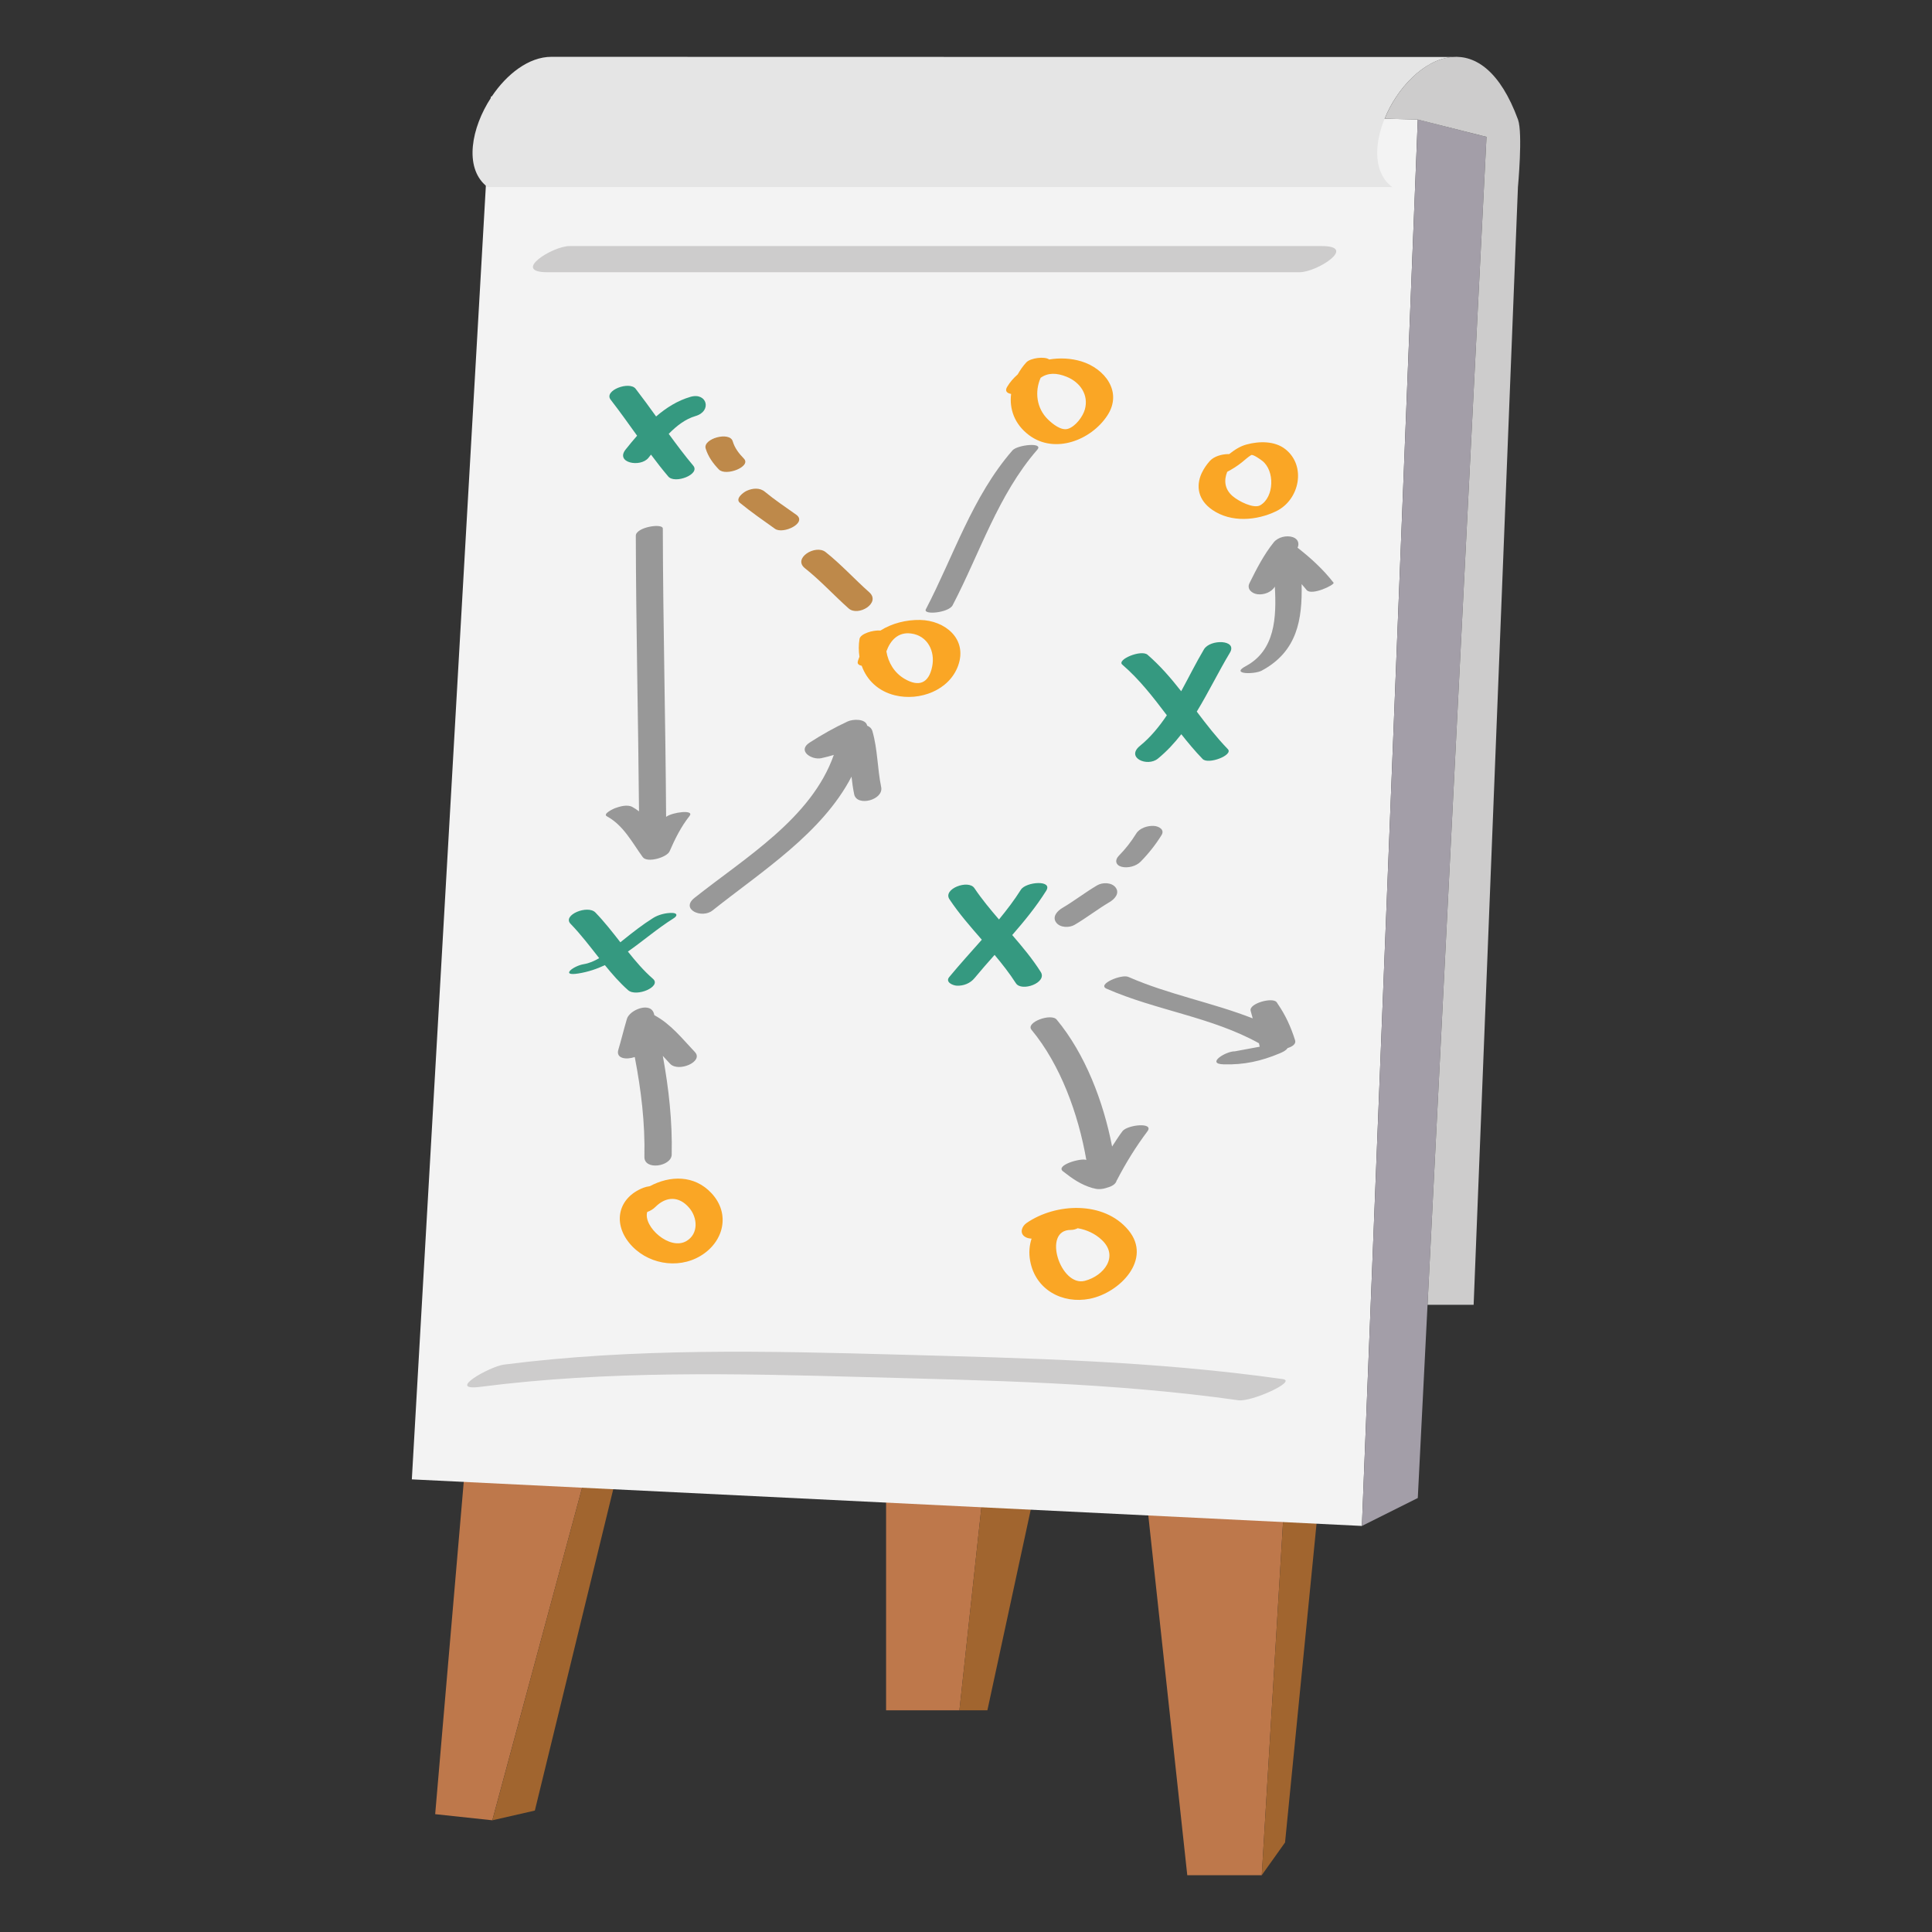 <?xml version="1.0" encoding="utf-8"?>
<!-- Generator: Adobe Illustrator 16.0.0, SVG Export Plug-In . SVG Version: 6.00 Build 0)  -->
<!DOCTYPE svg PUBLIC "-//W3C//DTD SVG 1.1//EN" "http://www.w3.org/Graphics/SVG/1.1/DTD/svg11.dtd">
<svg version="1.1" id="Layer_1" xmlns="http://www.w3.org/2000/svg" xmlns:xlink="http://www.w3.org/1999/xlink" x="0px" y="0px"
	 width="85px" height="85px" viewBox="0 0 85 85" enable-background="new 0 0 85 85" xml:space="preserve">
<rect x="0" y="0" width="85" height="85" fill="#333333" stroke="none"/>
<g>
	<path fill="#BE784B" d="M50.393,65.497l1.842,17.004h3.277l1.025-17.004H50.393z M20.474,64.368l-1.328,15.448l2.514,0.269
		l4.244-15.717H20.474z"/>
	<path fill="#A1652F" d="M23.531,79.658l-1.869,0.427l4.242-15.717l1.18,0.726L23.531,79.658z M55.512,82.501l1.025-1.44
		l1.537-15.562h-1.537L55.512,82.501z"/>
	<path fill="#BE784B" d="M38.984,63.874v11.372h3.227l1.231-11.372H38.984z"/>
	<path fill="#A1652F" d="M43.441,75.246H42.21l1.231-11.372h2.457L43.441,75.246z"/>
	<path fill="#F3F3F3" d="M62.377,5.258l-2.459,61.877l-41.799-2.049l3.482-60.841L62.377,5.258z"/>
	<path fill="#A39EA8" d="M62.377,5.258l-2.459,61.877l2.459-1.229L65.4,6.023L62.377,5.258z"/>
	<path fill="#CDCCCC" d="M66.783,8.229l-1.949,49.177h-2.027v-0.019L65.4,6.022l-3.025-0.762L60.92,5.223
		c0.547-1.353,1.732-2.612,2.975-2.716c1.033-0.086,2.109,0.627,2.891,2.754C67.004,5.862,66.783,8.229,66.783,8.229L66.783,8.229z"
		/>
	<path fill="#E5E5E5" d="M60.918,5.223c-0.479,1.163-0.484,2.386,0.332,3.007H21.449c-0.027-0.02-0.051-0.039-0.074-0.062
		c-0.953-0.816-0.645-2.537,0.229-3.873c0.012-0.012,0.018-0.029,0.029-0.047c0.658-0.984,1.629-1.748,2.625-1.748l39.637,0.008
		C62.652,2.612,61.465,3.87,60.918,5.223z"/>
	<g>
		<path fill="#359980" d="M30.376,17.46c-0.572,0.167-1.064,0.48-1.51,0.863c-0.295-0.409-0.592-0.819-0.902-1.22
			c-0.27-0.348-1.414,0.074-1.098,0.481c0.402,0.518,0.781,1.052,1.164,1.585c-0.17,0.196-0.338,0.396-0.5,0.601
			c-0.479,0.592,0.646,0.811,1,0.372c0.035-0.045,0.074-0.093,0.111-0.141c0.244,0.327,0.494,0.65,0.76,0.963
			c0.287,0.34,1.424-0.092,1.098-0.479c-0.379-0.45-0.73-0.922-1.078-1.397c0.348-0.354,0.734-0.654,1.18-0.784
			C31.332,18.092,31.109,17.247,30.376,17.46z M52.971,28.566c-0.35,0.588-0.664,1.225-1.004,1.846
			c-0.451-0.575-0.926-1.126-1.48-1.606c-0.279-0.239-1.367,0.214-1.111,0.435c0.756,0.65,1.361,1.437,1.961,2.228
			c-0.338,0.502-0.717,0.967-1.188,1.35c-0.625,0.512,0.326,0.938,0.793,0.558c0.391-0.32,0.729-0.686,1.031-1.074
			c0.297,0.376,0.604,0.745,0.938,1.09c0.248,0.257,1.363-0.172,1.109-0.434c-0.498-0.516-0.936-1.08-1.367-1.651
			c0.516-0.846,0.953-1.75,1.459-2.594C54.453,28.136,53.244,28.112,52.971,28.566L52.971,28.566z M28.732,40.39
			c-0.457,0.287-0.881,0.619-1.303,0.957c-0.043,0.034-0.088,0.072-0.135,0.11c-0.352-0.45-0.701-0.9-1.1-1.312
			c-0.338-0.348-1.467,0.114-1.092,0.498c0.457,0.472,0.854,0.997,1.26,1.512c-0.215,0.126-0.439,0.225-0.676,0.264
			c-0.465,0.074-1.066,0.547-0.229,0.408c0.42-0.068,0.799-0.197,1.156-0.364c0.316,0.389,0.645,0.769,1.021,1.101
			c0.363,0.319,1.482-0.157,1.096-0.498c-0.414-0.36-0.766-0.775-1.105-1.201c0.668-0.466,1.295-1.013,2.01-1.462
			c0.186-0.116,0.164-0.234-0.064-0.238C29.294,40.159,28.966,40.241,28.732,40.39L28.732,40.39z M44.916,39.142
			c-0.291,0.461-0.621,0.891-0.965,1.311c-0.381-0.443-0.756-0.893-1.083-1.38c-0.26-0.389-1.404,0.032-1.094,0.494
			c0.422,0.633,0.924,1.205,1.422,1.777c-0.481,0.544-0.969,1.081-1.432,1.64c-0.189,0.229,0.16,0.373,0.33,0.382
			c0.299,0.014,0.594-0.104,0.781-0.333c0.288-0.348,0.584-0.685,0.883-1.021c0.332,0.397,0.654,0.805,0.936,1.245
			c0.248,0.393,1.395-0.021,1.094-0.495c-0.367-0.581-0.807-1.105-1.254-1.624c0.537-0.617,1.055-1.25,1.492-1.945
			C46.34,38.699,45.137,38.792,44.916,39.142z"/>
	</g>
	<g>
		<path fill="#FAA625" d="M48.721,18.277c0.68-1.042-0.115-2.065-1.15-2.38c-0.451-0.136-0.943-0.16-1.412-0.081
			c-0.191-0.147-0.82-0.07-1.006,0.128c-0.152,0.164-0.273,0.344-0.377,0.527c-0.182,0.161-0.344,0.34-0.469,0.555
			c-0.105,0.181-0.002,0.274,0.178,0.305c-0.082,0.661,0.145,1.33,0.787,1.813C46.404,19.996,48.012,19.365,48.721,18.277z
			 M46.939,16.581c0.588,0.242,0.967,0.796,0.791,1.43c-0.09,0.322-0.412,0.75-0.74,0.854c-0.307,0.099-0.691-0.224-0.889-0.416
			c-0.502-0.493-0.584-1.223-0.318-1.826C46.1,16.395,46.482,16.393,46.939,16.581L46.939,16.581z M40.482,27.275
			c-0.609-0.011-1.238,0.146-1.746,0.466c-0.336-0.028-0.885,0.142-0.922,0.373c-0.041,0.259-0.041,0.521-0.002,0.78
			c-0.025,0.072-0.059,0.142-0.074,0.219c-0.023,0.101,0.055,0.153,0.174,0.179c0.223,0.629,0.727,1.121,1.465,1.3
			c1.084,0.264,2.391-0.219,2.779-1.312C42.574,28.103,41.572,27.296,40.482,27.275z M41.011,29.329
			c-0.152,0.742-0.588,0.9-1.209,0.54c-0.463-0.27-0.721-0.718-0.805-1.21c0.174-0.485,0.516-0.864,1.086-0.788
			C40.816,27.966,41.15,28.661,41.011,29.329L41.011,29.329z M45.158,53.812c-0.201,0.142-0.311,0.438-0.068,0.598
			c0.088,0.06,0.191,0.078,0.295,0.085c-0.096,0.296-0.129,0.627-0.061,0.986c0.234,1.266,1.42,1.897,2.619,1.66
			c1.326-0.262,2.764-1.741,1.701-3.021C48.564,52.819,46.434,52.927,45.158,53.812z M47.73,56.351
			c-1.072,0.283-1.893-2.241-0.623-2.239c0.119,0,0.221-0.03,0.309-0.075c0.393,0.067,0.77,0.24,1.062,0.519
			C49.236,55.27,48.572,56.13,47.73,56.351L47.73,56.351z M28.591,52.187c-0.102,0.014-0.203,0.038-0.289,0.071
			c-1.096,0.431-1.348,1.521-0.623,2.421c0.746,0.922,2.121,1.188,3.141,0.575c1.021-0.611,1.332-1.852,0.48-2.761
			C30.541,51.681,29.47,51.717,28.591,52.187z M30.205,54.598c-0.736,0.44-1.918-0.631-1.73-1.277
			c0.135-0.046,0.26-0.121,0.361-0.222c0.48-0.478,1.049-0.479,1.492,0.048C30.691,53.578,30.738,54.278,30.205,54.598z
			 M56.549,19.761c-0.469-0.369-1.154-0.353-1.695-0.208c-0.305,0.079-0.545,0.247-0.777,0.426
			c-0.021-0.002-0.039-0.002-0.061-0.001c-0.268,0.007-0.604,0.097-0.789,0.303c-0.148,0.166-0.266,0.342-0.35,0.52
			c-0.002,0.006-0.008,0.012-0.01,0.018c-0.26,0.572-0.158,1.18,0.469,1.612c0.824,0.571,1.959,0.476,2.818,0.057
			C57.178,21.985,57.482,20.497,56.549,19.761L56.549,19.761z M55.445,22.23c-0.279,0.162-0.945-0.168-1.223-0.41
			c-0.354-0.311-0.375-0.7-0.23-1.062c0.229-0.121,0.443-0.254,0.648-0.419c0.133-0.107,0.26-0.229,0.406-0.317
			c0.078-0.05,0.434,0.208,0.492,0.256C56.09,20.711,56.064,21.872,55.445,22.23L55.445,22.23z"/>
	</g>
	<path fill="#BE894A" d="M31.046,19.731c0.107,0.357,0.326,0.659,0.582,0.924c0.307,0.316,1.436-0.129,1.102-0.476
		c-0.219-0.226-0.404-0.462-0.494-0.766C32.103,18.97,30.917,19.297,31.046,19.731z M32.552,22.122
		c0.496,0.406,1.021,0.771,1.543,1.142c0.359,0.257,1.441-0.259,0.934-0.62c-0.463-0.331-0.939-0.646-1.379-1.01
		c-0.225-0.188-0.539-0.157-0.793-0.043C32.72,21.649,32.328,21.937,32.552,22.122z M35.414,25c0.684,0.542,1.271,1.189,1.922,1.768
		c0.42,0.374,1.438-0.243,0.906-0.712c-0.65-0.578-1.236-1.226-1.92-1.768C35.878,23.938,34.861,24.562,35.414,25z"/>
	<g>
		<path fill="#989898" d="M29.46,37.453c0.238-0.548,0.504-1.083,0.875-1.551c0.238-0.298-0.762-0.17-1.029,0.037
			c-0.025-4.229-0.135-8.456-0.145-12.685c-0.002-0.25-1.189-0.062-1.188,0.318c0.01,4.041,0.107,8.082,0.141,12.124
			c-0.094-0.071-0.191-0.137-0.295-0.194c-0.219-0.12-0.553-0.022-0.768,0.057c-0.045,0.018-0.551,0.245-0.35,0.355
			c0.736,0.404,1.102,1.142,1.578,1.797C28.474,37.977,29.341,37.725,29.46,37.453L29.46,37.453z M44.543,19.817
			c-1.766,2.031-2.583,4.636-3.809,6.989c-0.139,0.264,1.004,0.157,1.178-0.178c1.202-2.302,1.995-4.854,3.723-6.841
			C45.934,19.445,44.76,19.568,44.543,19.817L44.543,19.817z M57.088,24.098c0.086-0.188,0.021-0.386-0.207-0.465
			c-0.271-0.094-0.654-0.004-0.84,0.225c-0.439,0.546-0.758,1.172-1.068,1.797c-0.133,0.267,0.115,0.462,0.359,0.49
			c0.273,0.032,0.613-0.088,0.756-0.339c0.074,1.35,0.02,2.807-1.281,3.502c-0.697,0.373,0.396,0.361,0.697,0.2
			c1.586-0.848,1.793-2.271,1.762-3.809c0.072,0.085,0.146,0.167,0.217,0.256c0.211,0.273,1.256-0.229,1.188-0.318
			C58.215,25.049,57.67,24.552,57.088,24.098L57.088,24.098z M47.277,40.689c0.527-0.309,1.01-0.688,1.537-0.999
			c0.213-0.124,0.461-0.381,0.273-0.638c-0.172-0.236-0.58-0.24-0.811-0.104c-0.529,0.309-1.01,0.689-1.537,0.998
			c-0.213,0.125-0.461,0.381-0.273,0.639C46.639,40.822,47.047,40.825,47.277,40.689L47.277,40.689z M49.344,38.134
			c0.273,0.072,0.639-0.021,0.84-0.226c0.348-0.354,0.658-0.745,0.92-1.168c0.15-0.247-0.129-0.391-0.338-0.403
			c-0.271-0.017-0.629,0.092-0.779,0.339c-0.221,0.358-0.477,0.683-0.771,0.982C49.035,37.843,49.088,38.068,49.344,38.134
			L49.344,38.134z M49.381,49.771c-0.164,0.218-0.305,0.445-0.453,0.671c-0.389-2-1.189-4.077-2.439-5.584
			c-0.242-0.293-1.381,0.119-1.107,0.449c1.268,1.528,2.059,3.694,2.412,5.726c-0.232-0.098-1.369,0.231-1.029,0.499
			c0.424,0.331,0.789,0.59,1.309,0.74c0.014,0.005,0.033,0.005,0.051,0.009c0.178,0.059,0.398,0.039,0.596-0.033
			c0.201-0.054,0.369-0.154,0.408-0.312c0.004-0.007,0.01-0.013,0.014-0.02c0.393-0.758,0.83-1.465,1.342-2.146
			C50.781,49.361,49.594,49.484,49.381,49.771L49.381,49.771z M56.209,44.155L56.209,44.155c-0.014-0.02-0.023-0.039-0.039-0.059
			c-0.17-0.241-1.236,0.052-1.146,0.376c0.029,0.112,0.061,0.222,0.09,0.332c-1.783-0.699-3.699-1.046-5.471-1.824
			c-0.301-0.133-1.393,0.326-0.961,0.518c2.184,0.958,4.613,1.24,6.707,2.401c0.012,0.05,0.023,0.103,0.033,0.152l-1.098,0.204
			c-0.383-0.011-1.287,0.549-0.49,0.572c0.887,0.026,1.646-0.139,2.463-0.482c0.094-0.04,0.281-0.117,0.35-0.233
			c0.219-0.069,0.383-0.184,0.332-0.344c-0.189-0.596-0.42-1.103-0.768-1.608C56.211,44.157,56.211,44.156,56.209,44.155
			L56.209,44.155z M38.154,31.928c-0.068-0.322-0.635-0.292-0.859-0.188c-0.584,0.271-1.129,0.58-1.668,0.926
			c-0.572,0.364,0.08,0.781,0.506,0.691c0.189-0.04,0.371-0.089,0.551-0.144c-0.98,2.789-3.902,4.52-6.129,6.29
			c-0.633,0.502,0.322,0.928,0.791,0.555c2.16-1.717,4.824-3.398,6.117-5.889c0.029,0.26,0.064,0.519,0.117,0.775
			c0.117,0.562,1.305,0.252,1.188-0.316c-0.17-0.825-0.152-1.649-0.385-2.459C38.345,32.043,38.259,31.969,38.154,31.928
			L38.154,31.928z M28.796,44.668c-0.004-0.001-0.006-0.001-0.008-0.002c-0.004-0.018-0.008-0.033-0.012-0.051
			c-0.133-0.567-1.076-0.188-1.193,0.207c-0.137,0.459-0.248,0.926-0.385,1.385c-0.09,0.365,0.352,0.426,0.729,0.298
			c0.279,1.447,0.457,2.904,0.424,4.389c-0.014,0.613,1.189,0.429,1.201-0.095c0.033-1.467-0.129-2.91-0.391-4.344
			c0.107,0.114,0.211,0.231,0.322,0.348c0.365,0.384,1.49-0.096,1.088-0.52C30.009,45.691,29.523,45.062,28.796,44.668
			L28.796,44.668z"/>
	</g>
	<g>
		<path fill="#CDCCCC" d="M24.083,11.977h33.092c0.76,0,2.57-1.151,0.979-1.151H25.06C24.3,10.827,22.49,11.977,24.083,11.977z"/>
	</g>
	<g>
		<path fill="#CDCCCC" d="M21.14,61.014c5.609-0.719,11.242-0.586,16.883-0.429c5.547,0.153,10.958,0.243,16.463,1.021
			c0.568,0.08,2.604-0.838,1.949-0.932c-5.641-0.798-11.193-0.919-16.877-1.076c-5.811-0.16-11.617-0.301-17.395,0.44
			C21.55,60.12,19.587,61.214,21.14,61.014z"/>
	</g>
</g>
</svg>
